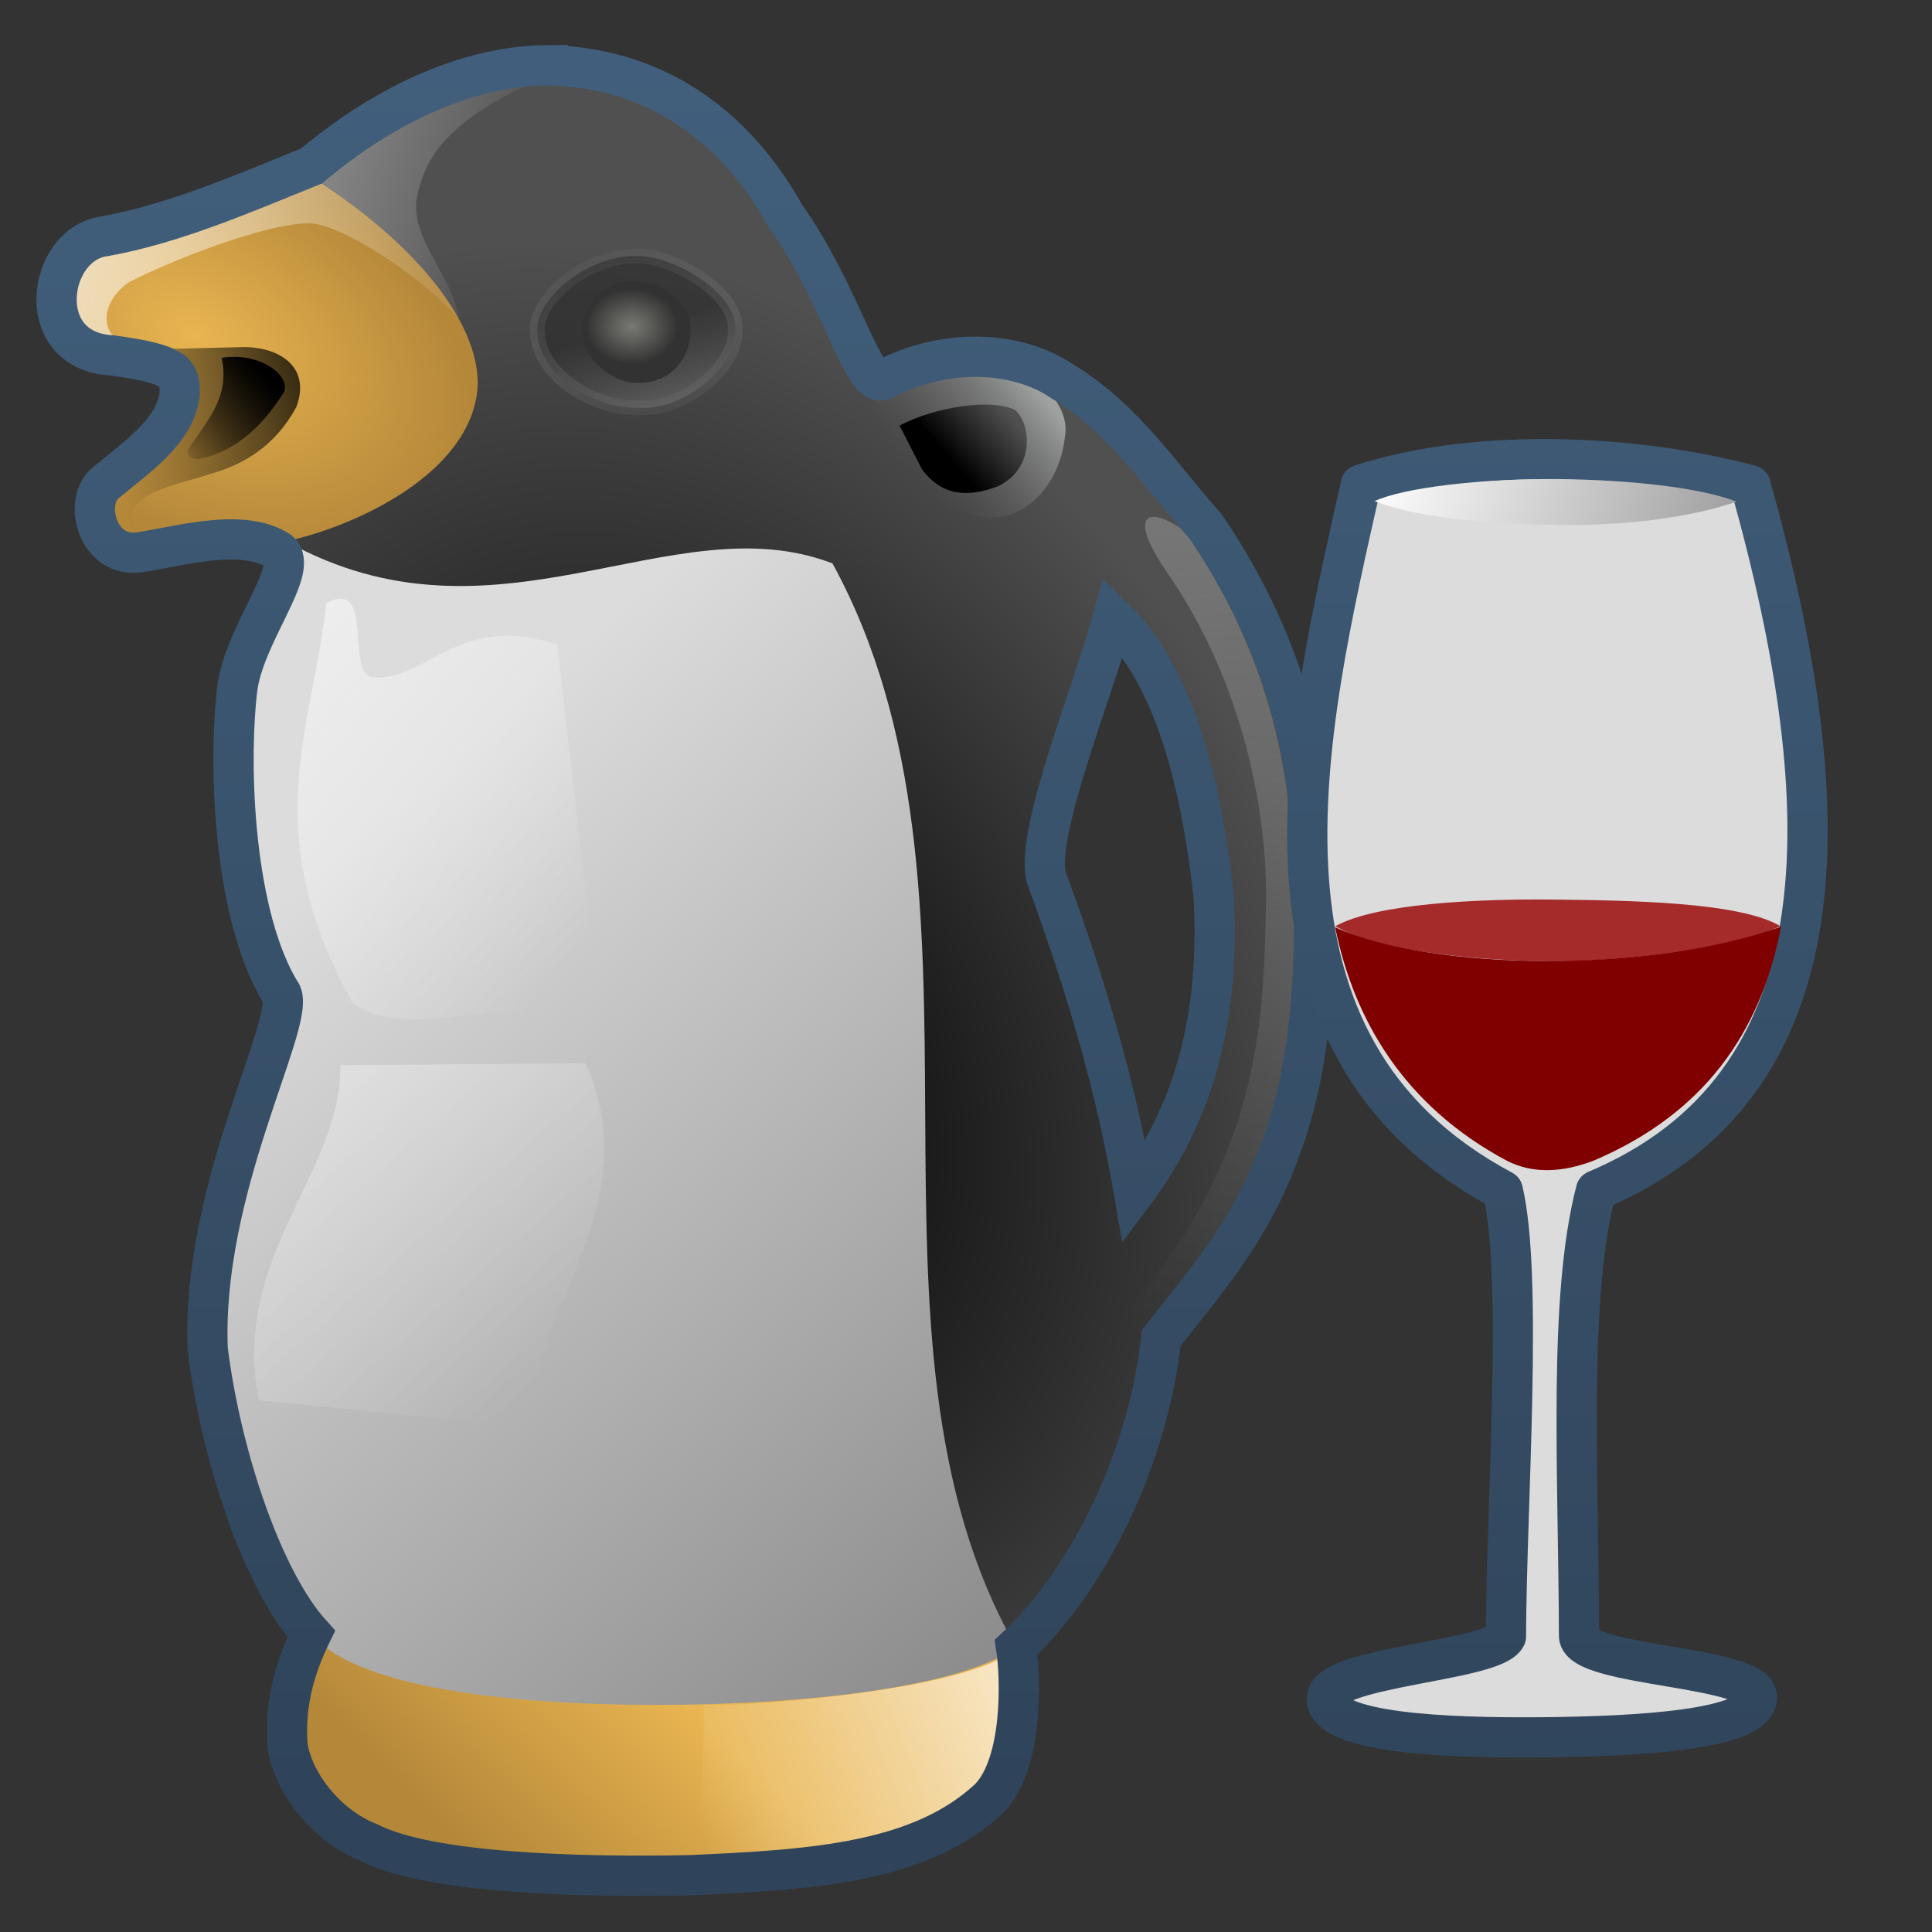 <?xml version="1.0" encoding="UTF-8" standalone="no"?>
<!-- Created with Inkscape (http://www.inkscape.org/) -->

<svg
   xmlns:dc="http://purl.org/dc/elements/1.1/"
   xmlns:cc="http://creativecommons.org/ns#"
   xmlns:rdf="http://www.w3.org/1999/02/22-rdf-syntax-ns#"
   xmlns:svg="http://www.w3.org/2000/svg"
   xmlns="http://www.w3.org/2000/svg"
   xmlns:xlink="http://www.w3.org/1999/xlink"
   xmlns:sodipodi="http://sodipodi.sourceforge.net/DTD/sodipodi-0.dtd"
   xmlns:inkscape="http://www.inkscape.org/namespaces/inkscape"
   width="128"
   height="128"
   id="svg102483"
   version="1.1"
   inkscape:version="0.48.3.1 r9886"
   sodipodi:docname="wine.svg">
  <rect width="100%" height="100%" fill="#333333" stroke="none"/>
  <defs
     id="defs102485">
    <linearGradient
       id="linearGradient6156">
      <stop
         style="stop-color:#808080;stop-opacity:1;"
         offset="0"
         id="stop6158" />
      <stop
         style="stop-color:#ffffff;stop-opacity:1;"
         offset="1"
         id="stop6160" />
    </linearGradient>
    <linearGradient
       id="linearGradient9863">
      <stop
         style="stop-color:#2f445a;stop-opacity:1;"
         offset="0"
         id="stop9865" />
      <stop
         style="stop-color:#415f7c;stop-opacity:1"
         offset="1"
         id="stop9867" />
    </linearGradient>
    <linearGradient
       id="linearGradient3232"
       inkscape:collect="always">
      <stop
         id="stop3234"
         offset="0"
         style="stop-color:#ffffff;stop-opacity:1;" />
      <stop
         id="stop3236"
         offset="1"
         style="stop-color:#ffffff;stop-opacity:0;" />
    </linearGradient>
    <linearGradient
       inkscape:collect="always"
       id="linearGradient3213">
      <stop
         style="stop-color:#ffffff;stop-opacity:1;"
         offset="0"
         id="stop3215" />
      <stop
         style="stop-color:#ffffff;stop-opacity:0;"
         offset="1"
         id="stop3217" />
    </linearGradient>
    <linearGradient
       inkscape:collect="always"
       id="linearGradient3264">
      <stop
         style="stop-color:#808080;stop-opacity:1;"
         offset="0"
         id="stop3266" />
      <stop
         style="stop-color:#808080;stop-opacity:0;"
         offset="1"
         id="stop3268" />
    </linearGradient>
    <linearGradient
       inkscape:collect="always"
       id="linearGradient3203">
      <stop
         style="stop-color:#f2f2f2;stop-opacity:1;"
         offset="0"
         id="stop3205" />
      <stop
         style="stop-color:#f2f2f2;stop-opacity:0;"
         offset="1"
         id="stop3207" />
    </linearGradient>
    <linearGradient
       inkscape:collect="always"
       id="linearGradient3230">
      <stop
         style="stop-color:#ffffff;stop-opacity:1;"
         offset="0"
         id="stop3232" />
      <stop
         style="stop-color:#ffffff;stop-opacity:0;"
         offset="1"
         id="stop5535" />
    </linearGradient>
    <linearGradient
       id="linearGradient3246">
      <stop
         style="stop-color:#797974;stop-opacity:1;"
         offset="0"
         id="stop3248" />
      <stop
         style="stop-color:#323232;stop-opacity:1;"
         offset="1"
         id="stop3250" />
    </linearGradient>
    <linearGradient
       id="linearGradient3304">
      <stop
         style="stop-color:#cfcfce;stop-opacity:1;"
         offset="0"
         id="stop3306" />
      <stop
         style="stop-color:#282828;stop-opacity:0.608;"
         offset="1"
         id="stop3308" />
    </linearGradient>
    <linearGradient
       id="linearGradient3312">
      <stop
         style="stop-color:#000000;stop-opacity:0.412;"
         offset="0"
         id="stop3314" />
      <stop
         style="stop-color:#ffffff;stop-opacity:0;"
         offset="1"
         id="stop3316" />
    </linearGradient>
    <linearGradient
       id="linearGradient3195">
      <stop
         style="stop-color:#000000;stop-opacity:1;"
         offset="0"
         id="stop3197" />
      <stop
         style="stop-color:#505050;stop-opacity:1;"
         offset="1"
         id="stop3199" />
    </linearGradient>
    <linearGradient
       inkscape:collect="always"
       id="linearGradient2231">
      <stop
         style="stop-color:#000000;stop-opacity:1;"
         offset="0"
         id="stop2233" />
      <stop
         style="stop-color:#000000;stop-opacity:0;"
         offset="1"
         id="stop2235" />
    </linearGradient>
    <linearGradient
       id="linearGradient12578">
      <stop
         style="stop-color:#e9b551;stop-opacity:1;"
         offset="0"
         id="stop12580" />
      <stop
         style="stop-color:#b48739;stop-opacity:1;"
         offset="1"
         id="stop12582" />
    </linearGradient>
    <linearGradient
       id="linearGradient2227">
      <stop
         id="stop2229"
         offset="0"
         style="stop-color:#787878;stop-opacity:1;" />
      <stop
         id="stop2231"
         offset="1"
         style="stop-color:#dcdcdc;stop-opacity:1;" />
    </linearGradient>
    <linearGradient
       inkscape:collect="always"
       id="linearGradient3256">
      <stop
         style="stop-color:#9ea19f;stop-opacity:1"
         offset="0"
         id="stop3258" />
      <stop
         style="stop-color:#333333;stop-opacity:0;"
         offset="1"
         id="stop3260" />
    </linearGradient>
    <linearGradient
       inkscape:collect="always"
       xlink:href="#linearGradient6156"
       id="linearGradient103551"
       gradientUnits="userSpaceOnUse"
       gradientTransform="matrix(-0.258,0,0,-0.278,197.465,989.129)"
       x1="294.17"
       y1="90.933"
       x2="409.474"
       y2="130.361" />
    <linearGradient
       inkscape:collect="always"
       xlink:href="#linearGradient9863"
       id="linearGradient103554"
       gradientUnits="userSpaceOnUse"
       gradientTransform="matrix(2.667,0,0,2.667,-1294.005,-1580.807)"
       x1="521.731"
       y1="986.167"
       x2="521.731"
       y2="939.655" />
    <linearGradient
       inkscape:collect="always"
       xlink:href="#linearGradient9863"
       id="linearGradient103557"
       gradientUnits="userSpaceOnUse"
       gradientTransform="matrix(-2.667,0,0,2.667,1118.15,-1420.807)"
       x1="400.657"
       y1="923.754"
       x2="400.657"
       y2="880.942" />
    <linearGradient
       inkscape:collect="always"
       xlink:href="#linearGradient3232"
       id="linearGradient103560"
       gradientUnits="userSpaceOnUse"
       gradientTransform="matrix(-0.388,0,0,0.388,179.74,869.856)"
       x1="262.791"
       y1="418.345"
       x2="344.887"
       y2="450.096" />
    <linearGradient
       inkscape:collect="always"
       xlink:href="#linearGradient3213"
       id="linearGradient103563"
       gradientUnits="userSpaceOnUse"
       gradientTransform="matrix(-0.388,0,0,0.388,179.74,869.856)"
       x1="493.656"
       y1="236.353"
       x2="370.483"
       y2="376.107" />
    <linearGradient
       inkscape:collect="always"
       xlink:href="#linearGradient3264"
       id="linearGradient103566"
       gradientUnits="userSpaceOnUse"
       gradientTransform="matrix(-0.388,0,0,0.388,178.407,870.189)"
       x1="265.316"
       y1="193.737"
       x2="258.094"
       y2="363.501" />
    <linearGradient
       inkscape:collect="always"
       xlink:href="#linearGradient3203"
       id="linearGradient103569"
       gradientUnits="userSpaceOnUse"
       gradientTransform="matrix(-0.388,0,0,0.388,179.74,869.856)"
       x1="432.565"
       y1="247.731"
       x2="363.839"
       y2="301.368" />
    <linearGradient
       inkscape:collect="always"
       xlink:href="#linearGradient3230"
       id="linearGradient103572"
       gradientUnits="userSpaceOnUse"
       gradientTransform="matrix(-0.388,0,0,0.388,179.74,869.856)"
       x1="491.086"
       y1="170.912"
       x2="379.76"
       y2="201.74" />
    <radialGradient
       inkscape:collect="always"
       xlink:href="#linearGradient3246"
       id="radialGradient103575"
       gradientUnits="userSpaceOnUse"
       gradientTransform="matrix(-0.332,0,0,0.272,159.692,892.556)"
       cx="354.936"
       cy="196.461"
       fx="354.936"
       fy="196.461"
       r="9.239" />
    <linearGradient
       inkscape:collect="always"
       xlink:href="#linearGradient3304"
       id="linearGradient103578"
       gradientUnits="userSpaceOnUse"
       gradientTransform="matrix(-0.388,0,0,0.388,179.74,869.856)"
       x1="346.034"
       y1="233.966"
       x2="355.959"
       y2="196.925" />
    <linearGradient
       inkscape:collect="always"
       xlink:href="#linearGradient3312"
       id="linearGradient103580"
       gradientUnits="userSpaceOnUse"
       gradientTransform="matrix(-0.388,0,0,0.388,179.74,869.856)"
       x1="340.049"
       y1="231.775"
       x2="352.16"
       y2="176.722" />
    <linearGradient
       inkscape:collect="always"
       xlink:href="#linearGradient3195"
       id="linearGradient103583"
       gradientUnits="userSpaceOnUse"
       gradientTransform="matrix(-0.19,0,0,0.19,135.121,887.289)"
       x1="379.707"
       y1="355.366"
       x2="360.385"
       y2="338.09" />
    <linearGradient
       inkscape:collect="always"
       xlink:href="#linearGradient2231"
       id="linearGradient103586"
       gradientUnits="userSpaceOnUse"
       gradientTransform="matrix(-0.19,0,0,0.19,135.121,887.289)"
       x1="618.969"
       y1="325.876"
       x2="651.136"
       y2="356.938" />
    <linearGradient
       inkscape:collect="always"
       xlink:href="#linearGradient2231"
       id="linearGradient103589"
       gradientUnits="userSpaceOnUse"
       gradientTransform="matrix(-1.175,0,0,1.175,434.133,-17.184)"
       x1="348.795"
       y1="820.777"
       x2="363.82"
       y2="826.066" />
    <linearGradient
       inkscape:collect="always"
       xlink:href="#linearGradient12578"
       id="linearGradient103592"
       gradientUnits="userSpaceOnUse"
       gradientTransform="matrix(-0.388,0,0,0.388,179.74,869.856)"
       x1="347.213"
       y1="430.405"
       x2="377.837"
       y2="462.157" />
    <linearGradient
       inkscape:collect="always"
       xlink:href="#linearGradient2227"
       id="linearGradient103595"
       gradientUnits="userSpaceOnUse"
       gradientTransform="matrix(-0.388,0,0,0.388,179.74,869.856)"
       x1="275.13"
       y1="466.591"
       x2="420.425"
       y2="298.912" />
    <linearGradient
       inkscape:collect="always"
       xlink:href="#linearGradient3256"
       id="linearGradient103598"
       gradientUnits="userSpaceOnUse"
       gradientTransform="matrix(-0.388,0,0,0.388,179.74,869.856)"
       x1="286.631"
       y1="206.612"
       x2="310.117"
       y2="226.565" />
    <radialGradient
       inkscape:collect="always"
       xlink:href="#linearGradient12578"
       id="radialGradient103601"
       gradientUnits="userSpaceOnUse"
       gradientTransform="matrix(0.366,0.189,0.12,-0.233,-166.769,926.093)"
       cx="410.635"
       cy="245.137"
       fx="410.635"
       fy="245.137"
       r="48.012" />
    <radialGradient
       inkscape:collect="always"
       xlink:href="#linearGradient3195"
       id="radialGradient103604"
       gradientUnits="userSpaceOnUse"
       gradientTransform="matrix(-0.241,-0.493,-0.369,0.18,242.224,1103.755)"
       cx="333.402"
       cy="315.088"
       fx="333.402"
       fy="315.088"
       r="106.146" />
  </defs>
  <sodipodi:namedview
     id="base"
     pagecolor="#ffffff"
     bordercolor="#666666"
     borderopacity="1.0"
     inkscape:pageopacity="0.0"
     inkscape:pageshadow="2"
     inkscape:zoom="1.4"
     inkscape:cx="74.99345"
     inkscape:cy="97.72153"
     inkscape:document-units="px"
     inkscape:current-layer="layer1"
     showgrid="false"
     inkscape:window-width="1366"
     inkscape:window-height="717"
     inkscape:window-x="0"
     inkscape:window-y="0"
     inkscape:window-maximized="1" />
  <g
     inkscape:label="Capa 1"
     inkscape:groupmode="layer"
     id="layer1"
     transform="translate(0,-924.362)">
    <path
       inkscape:export-ydpi="81.340973"
       inkscape:export-xdpi="81.340973"
       inkscape:export-filename="/home/dafeba/localhost/vamox/logovamox.png"
       sodipodi:nodetypes="cccccccccccccccccccscccccccccccc"
       id="path45820"
       d="m 36.123,929.771 c 7.026,0.129 12.524,2.829 15.89,8.865 3.785,5.343 5.303,12.653 6.676,12.066 2.045,-1.097 4.553,-1.678 7.648,-1.566 6.582,0.546 9.97,6.143 13.535,10.1 4.119,6.083 6.862,13.084 7.065,21.777 0.343,6.409 0.095,13.604 -2.055,19.326 -1.868,5.299 -4.685,8.549 -7.948,12.66 -0.798,7.553 -4.561,15.76 -9.614,20.503 0.304,1.945 0.497,7.672 -1.772,10.003 -4.543,4.253 -11.57,4.738 -19.908,5.098 -7.23,0.145 -17.186,-0.115 -21.195,-2.161 -2.76,-1.091 -4.976,-3.851 -5.39,-6.373 -0.231,-2.862 0.511,-5.281 1.566,-7.453 -3.218,-3.553 -5.983,-11.823 -6.859,-18.84 -0.449,-10.588 5.721,-21.478 4.904,-23.538 -3.209,-5.102 -3.55,-15.187 -2.95,-20.212 0.431,-3.623 4.637,-8.636 3.241,-9.808 -3.074,-2.291 -6.456,-0.759 -9.652,-0.514 -1.135,0.314 -2.228,-0.267 -2.603,-1.014 -0.408,-0.814 0.222,-1.904 0.978,-2.393 2.044,-1.712 4.922,-3.07 5.293,-5.499 0.126,-1.308 0.126,-3.012 -1.869,-3.338 l -3.532,-0.388 c -4.79,-1.053 -2.989,-5.349 -0.194,-5.887 4.578,-0.816 9.261,-3.051 13.839,-4.904 3.68,-3.107 8.662,-6.471 14.907,-6.51 z M 73.754,965.245 c -1.294,4.82 -5.164,14.193 -4.443,17.213 2.759,7.527 4.657,14.102 5.827,20.94 3.564,-4.76 5.763,-10.883 5.268,-19.702 -0.911,-8.114 -2.79,-14.765 -6.652,-18.451 z"
       style="fill:url(#radialGradient103604);fill-opacity:1;fill-rule:evenodd;stroke:none;display:inline"
       inkscape:connector-curvature="0" />
    <path
       inkscape:export-ydpi="81.340973"
       inkscape:export-xdpi="81.340973"
       inkscape:export-filename="/home/dafeba/localhost/vamox/logovamox.png"
       sodipodi:nodetypes="ccsccccccsc"
       id="path45822"
       d="m 18.958,960.219 c -3.074,-2.291 -6.456,-0.759 -9.652,-0.514 -1.135,0.314 -2.228,-0.267 -2.603,-1.014 -0.408,-0.814 0.222,-1.904 0.978,-2.393 2.044,-1.712 4.922,-3.07 5.293,-5.499 0.126,-1.308 0.126,-3.012 -1.869,-3.338 l -3.532,-0.388 c -4.79,-1.053 -2.989,-5.349 -0.194,-5.887 4.578,-0.816 9.115,-2.96 13.693,-4.813 7.132,4.625 11.154,10.159 10.508,14.207 -0.87,5.454 -8.403,8.757 -12.62,9.64 z"
       style="fill:url(#radialGradient103601);fill-opacity:1;fill-rule:evenodd;stroke:none;display:inline"
       inkscape:connector-curvature="0" />
    <path
       inkscape:export-ydpi="81.340973"
       inkscape:export-xdpi="81.340973"
       inkscape:export-filename="/home/dafeba/localhost/vamox/logovamox.png"
       sodipodi:nodetypes="cscccc"
       id="path45824"
       d="m 58.655,950.701 c -0.317,0.123 -1.062,-0.721 -0.811,-0.061 2.199,5.797 4.2,7.674 7.71,8.009 2.724,0.054 4.721,-2.508 5.003,-5.395 0.272,-1.457 -0.88,-3.257 -2.452,-3.826 -2.382,-0.566 -5.968,-0.45 -9.449,1.273 z"
       style="fill:url(#linearGradient103598);fill-opacity:1;fill-rule:evenodd;stroke:none;display:inline"
       inkscape:connector-curvature="0" />
    <path
       inkscape:export-ydpi="81.340973"
       inkscape:export-xdpi="81.340973"
       inkscape:export-filename="/home/dafeba/localhost/vamox/logovamox.png"
       sodipodi:nodetypes="cccccccc"
       id="path45826"
       d="m 55.155,961.69 c 11.976,21.895 0.348,51.125 12.164,71.808 -5.726,4.771 -41.032,6.16 -46.695,-0.883 -3.218,-3.554 -6.429,-11.655 -6.897,-18.835 -0.449,-10.588 5.731,-21.444 4.915,-23.503 -3.209,-5.102 -3.574,-15.235 -2.974,-20.259 0.027,-3.796 4.684,-8.628 3.288,-9.8 13.905,7.752 25.602,-2.607 36.198,1.472 z"
       style="fill:url(#linearGradient103595);fill-opacity:1;fill-rule:evenodd;stroke:none;display:inline"
       inkscape:connector-curvature="0" />
    <path
       inkscape:export-ydpi="81.340973"
       inkscape:export-xdpi="81.340973"
       inkscape:export-filename="/home/dafeba/localhost/vamox/logovamox.png"
       sodipodi:nodetypes="ccccccsc"
       id="path45828"
       d="m 67.32,1033.498 c 0.304,1.945 0.504,7.675 -1.766,10.006 -4.543,4.253 -11.576,4.741 -19.914,5.101 -7.23,0.145 -17.18,-0.112 -21.189,-2.158 -2.76,-1.091 -4.982,-3.855 -5.395,-6.377 -0.231,-2.862 0.515,-5.283 1.57,-7.455 2.84,3.453 12.645,4.683 22.661,4.702 10.115,0.019 20.446,-1.202 24.034,-3.819 z"
       style="fill:url(#linearGradient103592);fill-opacity:1;fill-rule:evenodd;stroke:none;display:inline"
       inkscape:connector-curvature="0" />
    <path
       inkscape:export-ydpi="81.340973"
       inkscape:export-xdpi="81.340973"
       inkscape:export-filename="/home/dafeba/localhost/vamox/logovamox.png"
       sodipodi:nodetypes="cccccccccc"
       id="path45830"
       d="m 11.366,947.474 4.809,-0.119 c 2.449,0.024 4.409,1.379 3.468,3.954 -1.427,2.646 -3.555,3.875 -5.896,4.509 -1.798,0.584 -3.729,0.896 -4.786,2.012 -0.514,0.746 -0.11,1.307 0.277,1.873 -1.176,0.295 -2.042,-0.231 -2.567,-1.04 -0.353,-0.665 0.501,-2.167 1.311,-2.673 2.785,-1.886 4.917,-3.451 5.002,-5.512 0.233,-1.355 -0.339,-2.67 -1.618,-3.002 z"
       style="fill:url(#linearGradient103589);fill-opacity:1;fill-rule:evenodd;stroke:none;display:inline"
       inkscape:connector-curvature="0" />
    <path
       inkscape:export-ydpi="81.340973"
       inkscape:export-xdpi="81.340973"
       inkscape:export-filename="/home/dafeba/localhost/vamox/logovamox.png"
       sodipodi:nodetypes="ccccc"
       id="path45832"
       d="m 14.686,948.066 c 0.534,2.524 -0.807,3.974 -2.117,5.913 -0.364,0.491 0.07,0.939 0.832,0.746 2.299,-0.541 4.035,-2.183 5.411,-4.387 0.449,-1.081 -1.541,-2.667 -4.125,-2.271 z"
       style="fill:url(#linearGradient103586);fill-opacity:1;fill-rule:evenodd;stroke:none;display:inline"
       inkscape:connector-curvature="0" />
    <path
       inkscape:export-ydpi="81.340973"
       inkscape:export-xdpi="81.340973"
       inkscape:export-filename="/home/dafeba/localhost/vamox/logovamox.png"
       sodipodi:nodetypes="ccccc"
       id="path45834"
       d="m 59.598,952.556 c 2.345,-1.238 6.095,-1.812 7.63,-1.04 1.042,0.817 1.433,3.844 -1.11,5.064 -2.021,0.771 -3.782,0.634 -5.064,-1.179 l -1.457,-2.844 z"
       style="fill:url(#linearGradient103583);fill-opacity:1;fill-rule:evenodd;stroke:none;display:inline"
       inkscape:connector-curvature="0" />
    <path
       inkscape:export-ydpi="81.340973"
       inkscape:export-xdpi="81.340973"
       inkscape:export-filename="/home/dafeba/localhost/vamox/logovamox.png"
       sodipodi:nodetypes="ccccc"
       id="path45836"
       d="m 42.396,951.377 c -2.839,0.133 -6.771,-2.045 -6.798,-5.133 -0.149,-1.912 3.108,-4.955 6.59,-4.925 2.43,-0.024 6.577,2.416 6.52,4.786 0.213,2.502 -3.389,5.446 -6.312,5.272 z"
       style="fill:url(#linearGradient103578);fill-opacity:1;fill-rule:evenodd;stroke:url(#linearGradient103580);stroke-width:0.974;stroke-linecap:butt;stroke-linejoin:miter;stroke-miterlimit:4;stroke-opacity:1;stroke-dasharray:none;display:inline"
       inkscape:connector-curvature="0" />
    <path
       inkscape:export-ydpi="81.340973"
       inkscape:export-xdpi="81.340973"
       inkscape:export-filename="/home/dafeba/localhost/vamox/logovamox.png"
       style="fill:url(#radialGradient103575);fill-opacity:1;fill-rule:evenodd;stroke:none;display:inline"
       d="m 42.327,949.722 c -1.552,0.088 -3.74,-1.396 -3.755,-3.434 -0.043,-1.583 1.396,-3.454 3.603,-3.251 1.594,-0.062 3.597,1.411 3.565,2.976 0.117,1.651 -0.981,3.733 -3.414,3.709 z"
       id="path45838"
       sodipodi:nodetypes="ccccc"
       inkscape:connector-curvature="0" />
    <path
       inkscape:export-ydpi="81.340973"
       inkscape:export-xdpi="81.340973"
       inkscape:export-filename="/home/dafeba/localhost/vamox/logovamox.png"
       sodipodi:nodetypes="cccccccccc"
       id="path45840"
       d="m 35.459,929.735 c -5.243,0.567 -9.212,2.259 -14.214,6.56 -4.48,1.821 -8.83,3.786 -13.949,4.905 -1.102,0.232 -2.634,1.391 -2.698,3.038 0.115,2.383 2.293,2.811 3.707,2.915 -1.836,-0.73 -1.547,-2.86 0.239,-4.099 3.764,-1.908 9.992,-4.118 12.229,-3.877 2.062,0.239 7.057,3.394 9.651,6.352 -0.442,-3.098 -3.798,-5.759 -2.596,-8.857 0.738,-3.056 3.764,-5.169 7.63,-6.937 z"
       style="fill:url(#linearGradient103572);fill-opacity:1;fill-rule:evenodd;stroke:none;display:inline"
       inkscape:connector-curvature="0" />
    <path
       inkscape:export-ydpi="81.340973"
       inkscape:export-xdpi="81.340973"
       inkscape:export-filename="/home/dafeba/localhost/vamox/logovamox.png"
       sodipodi:nodetypes="cccccc"
       id="path45842"
       d="m 23.371,990.826 c 4.089,2.835 10.171,-1.205 16.481,1.766 l -2.943,-25.506 c -6.356,-2.226 -8.723,2.429 -12.164,2.158 -1.934,-0.093 0.151,-6.724 -3.139,-4.905 -0.812,8.175 -4.68,14.925 1.766,26.487 z"
       style="fill:url(#linearGradient103569);fill-opacity:1;fill-rule:evenodd;stroke:none;display:inline"
       inkscape:connector-curvature="0" />
    <path
       inkscape:export-ydpi="81.340973"
       inkscape:export-xdpi="81.340973"
       inkscape:export-filename="/home/dafeba/localhost/vamox/logovamox.png"
       style="fill:url(#linearGradient103566);fill-opacity:1;fill-rule:evenodd;stroke:none;display:inline"
       d="m 78.539,959.569 c 4.119,6.083 6.862,13.084 7.065,21.777 0.343,6.409 0.095,13.604 -2.055,19.326 -1.868,5.299 -4.685,8.549 -7.948,12.66 -0.923,0.551 -2.212,-0.688 -1.411,-1.58 9.478,-10.562 9.493,-19.969 9.681,-27.224 0.159,-6.141 -1.444,-14.843 -6.536,-22.222 -2.519,-3.651 -1.588,-4.677 1.204,-2.738 z"
       id="path45844"
       sodipodi:nodetypes="ccccsssc"
       inkscape:connector-curvature="0" />
    <path
       inkscape:export-ydpi="81.340973"
       inkscape:export-xdpi="81.340973"
       inkscape:export-filename="/home/dafeba/localhost/vamox/logovamox.png"
       sodipodi:nodetypes="ccccc"
       id="path45846"
       d="m 22.557,994.939 c 0.019,7.306 -7.27,12.655 -5.411,22.197 l 18.035,1.804 c -0.075,-8.076 7.837,-14.663 3.607,-24.139 l -16.232,0.139 z"
       style="fill:url(#linearGradient103563);fill-opacity:1;fill-rule:evenodd;stroke:none;display:inline"
       inkscape:connector-curvature="0" />
    <path
       style="fill:url(#linearGradient103560);fill-opacity:1;fill-rule:evenodd;stroke:none;display:inline"
       d="m 67.32,1033.498 c 0.304,1.945 0.504,7.675 -1.766,10.006 -4.543,4.253 -19.914,5.101 -19.914,5.101 0.889,-3.776 0.982,-7.551 0.993,-11.327 0.125,0.312 17.799,-0.691 20.687,-3.78 z"
       id="path45848"
       sodipodi:nodetypes="ccccc"
       inkscape:export-filename="/home/dafeba/localhost/vamox/logovamox.png"
       inkscape:export-xdpi="81.340973"
       inkscape:export-ydpi="81.340973"
       inkscape:connector-curvature="0" />
    <path
       style="fill:none;stroke:url(#linearGradient103557);stroke-width:2.667px;stroke-linecap:butt;stroke-linejoin:miter;stroke-opacity:1;display:inline"
       d="m 36.29,928.688 c 7.026,0.129 12.357,3.913 15.723,9.948 3.785,5.343 5.137,11.486 6.51,10.9 3.919,-2.104 8.753,-2.038 11.918,0.128 4.058,2.442 6.693,6.533 9.431,9.572 4.119,6.083 6.862,13.084 7.065,21.777 0.343,6.409 0.095,13.604 -2.055,19.326 -1.868,5.299 -4.685,8.549 -7.948,12.66 -0.798,7.553 -4.561,15.76 -9.614,20.503 0.304,1.945 0.497,7.672 -1.772,10.002 -4.543,4.253 -11.57,4.738 -19.908,5.098 -7.23,0.145 -17.186,-0.115 -21.195,-2.161 -2.76,-1.091 -4.976,-3.851 -5.39,-6.373 -0.231,-2.862 0.511,-5.281 1.566,-7.453 -3.218,-3.554 -5.983,-11.823 -6.859,-18.84 -0.449,-10.588 5.721,-21.478 4.904,-23.538 -3.209,-5.102 -3.55,-15.187 -2.95,-20.212 0.431,-3.623 4.179,-7.97 2.783,-9.142 -2.407,-1.583 -6.539,-0.342 -9.236,0.069 -2.79,0.426 -3.78,-3.318 -2.291,-4.574 2.044,-1.712 4.547,-3.361 4.918,-5.791 0.119,-1.598 -0.308,-2.121 -4.527,-2.685 -5.249,-0.303 -4.239,-7.39 -0.444,-7.887 4.578,-0.816 9.136,-2.801 13.714,-4.654 3.68,-3.107 9.412,-6.638 15.657,-6.677 z M 73.754,965.245 c -1.294,4.82 -5.164,14.193 -4.443,17.213 2.759,7.527 4.657,14.102 5.827,20.94 3.564,-4.76 5.763,-10.883 5.268,-19.702 -0.911,-8.114 -2.79,-14.765 -6.652,-18.451 z"
       id="path45850"
       sodipodi:nodetypes="cccccccccccccccccccccccccccccc"
       inkscape:export-filename="/home/dafeba/localhost/vamox/logovamox.png"
       inkscape:export-xdpi="81.340973"
       inkscape:export-ydpi="81.340973"
       inkscape:connector-curvature="0" />
    <path
       sodipodi:nodetypes="cscccccccc"
       id="path45852"
       d="m 87.908,1036.876 c -0.066,2.296 7.782,2.652 14.323,2.588 6.206,-0.061 14.174,-0.473 14.179,-2.669 -0.046,-2.071 -11.681,-2.017 -11.794,-4.031 -0.038,-11.153 -0.73,-22.375 1.123,-29.53 16.448,-6.947 16.333,-24.941 10.238,-46.72 -7.45,-1.996 -17.919,-2.585 -25.812,-0.045 -3.709,16.443 -8.668,37.133 9.396,46.765 1.352,5.665 0.239,20.842 0.211,29.555 -0.828,1.648 -11.783,1.97 -11.864,4.087 z"
       style="fill:#dcdcdc;fill-opacity:1;fill-rule:evenodd;stroke:url(#linearGradient103554);stroke-width:2.667px;stroke-linecap:round;stroke-linejoin:round;stroke-opacity:1;display:inline"
       inkscape:connector-curvature="0" />
    <path
       sodipodi:nodetypes="cscsc"
       id="path45854"
       d="m 115.058,957.599 c -3.364,1.151 -7.801,1.595 -11.738,1.541 -4.068,-0.056 -8.928,-0.328 -12.249,-1.575 1.888,-0.893 7.123,-1.514 12.247,-1.461 4.624,0.048 9.275,0.546 11.74,1.494 z"
       style="fill:url(#linearGradient103551);fill-rule:evenodd;stroke:none;display:inline"
       inkscape:connector-curvature="0" />
    <path
       style="fill:#a52a2a;fill-rule:evenodd;stroke:none;display:inline"
       d="m 88.469,985.724 c 2.755,-1.524 9.57,-1.813 14.365,-1.763 4.954,0.051 12.462,0.151 15.118,1.763 -2.455,1.185 -9.201,2.342 -15.117,2.317 -5.632,-0.024 -11.728,-0.781 -14.366,-2.317 z"
       id="path45856"
       sodipodi:nodetypes="cscsc"
       inkscape:connector-curvature="0" />
    <path
       style="fill:#800000;fill-rule:evenodd;stroke:none;display:inline"
       d="m 105.543,1001.273 c 7.33,-3.099 11.125,-8.497 12.455,-15.518 -8.655,3.095 -23.056,2.965 -29.54,0.043 1.25,6.106 4.533,11.815 11.39,15.475 1.759,0.882 3.678,0.757 5.696,0 z"
       id="path45858"
       sodipodi:nodetypes="ccccc"
       inkscape:connector-curvature="0" />
  </g>
</svg>
